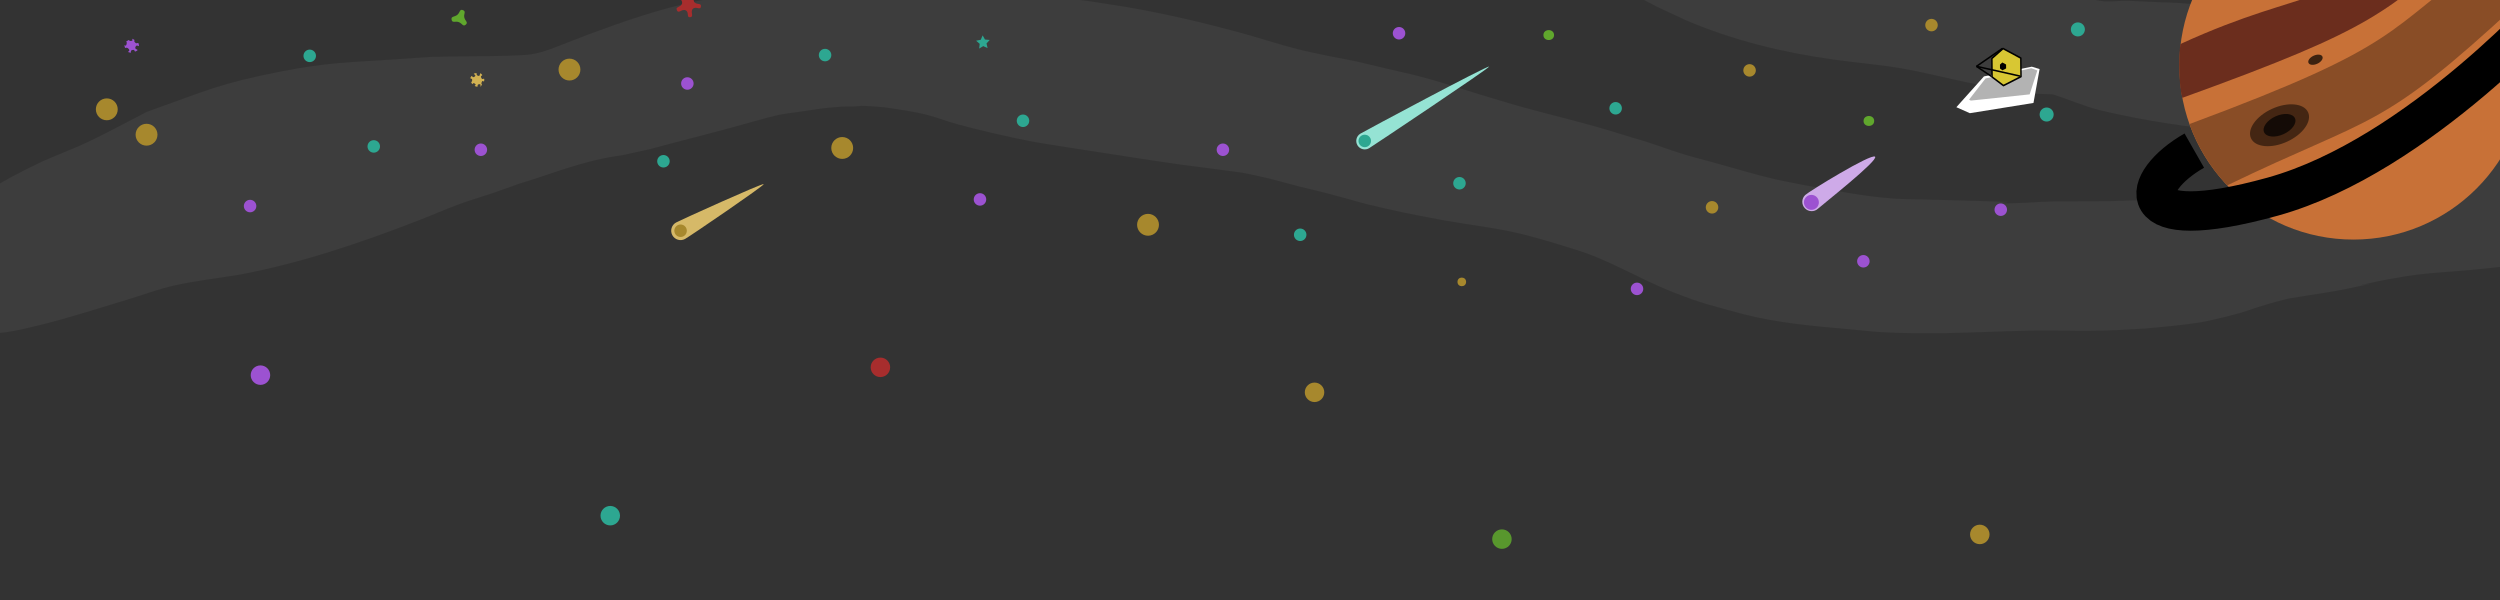 <?xml version="1.0" encoding="UTF-8" standalone="no"?>
<svg
   clip-rule="evenodd"
   fill-rule="evenodd"
   stroke-linejoin="round"
   stroke-miterlimit="2"
   viewBox="0 0 100 24"
   version="1.1"
   id="svg3617"
   sodipodi:docname="star-bg.svg"
   inkscape:version="1.2.2 (b0a8486541, 2022-12-01)"
   width="100"
   height="24"
   xmlns:inkscape="http://www.inkscape.org/namespaces/inkscape"
   xmlns:sodipodi="http://sodipodi.sourceforge.net/DTD/sodipodi-0.dtd"
   xmlns="http://www.w3.org/2000/svg"
   xmlns:svg="http://www.w3.org/2000/svg">
  <rect x="0" y="0" width="100" height="24" fill="#333333" stroke="none"/>
  <defs
     id="defs3621" />
  <sodipodi:namedview
     id="namedview3619"
     pagecolor="#1f2336"
     bordercolor="#000000"
     borderopacity="0.25"
     inkscape:showpageshadow="2"
     inkscape:pageopacity="0.10588235"
     inkscape:pagecheckerboard="0"
     inkscape:deskcolor="#d1d1d1"
     showgrid="false"
     inkscape:zoom="16"
     inkscape:cx="41.59375"
     inkscape:cy="14.9375"
     inkscape:window-width="1920"
     inkscape:window-height="1131"
     inkscape:window-x="0"
     inkscape:window-y="0"
     inkscape:window-maximized="1"
     inkscape:current-layer="g5504" />
  <g
     id="g5116"
     style="opacity:1">
    <g
       inkscape:groupmode="layer"
       id="layer1"
       inkscape:label="Layer 1">
      <path
         style="opacity:0.05;fill:#ffffff;fill-opacity:1;stroke:none;stroke-width:0.05;stroke-dasharray:none;stroke-opacity:1"
         id="path11007"
         d="m -0.701,13.343 c 0.318,-0.018 0.639,-0.007 0.953,-0.054 0.473,-0.071 0.939,-0.185 1.403,-0.3 1.093,-0.271 2.373,-0.68 3.443,-1.004 0.628,-0.19 1.244,-0.425 1.884,-0.567 0.86,-0.191 1.738,-0.288 2.607,-0.432 2.467,-0.464 4.839,-1.273 7.173,-2.176 0.525,-0.203 1.04,-0.433 1.568,-0.628 0.446,-0.164 0.903,-0.296 1.353,-0.449 0.362,-0.123 0.721,-0.254 1.081,-0.382 1.093,-0.33 2.165,-0.755 3.283,-0.996 0.304,-0.066 0.613,-0.107 0.92,-0.161 0.351,-0.078 0.703,-0.155 1.054,-0.233 1.078,-0.296 2.163,-0.562 3.241,-0.856 0.322,-0.088 1.515,-0.431 1.891,-0.509 0.274,-0.056 0.553,-0.084 0.829,-0.125 0.701,-0.103 0.959,-0.157 1.655,-0.202 0.252,-0.016 0.507,0.002 0.758,-0.026 0.166,-0.018 -0.668,6.705e-4 -0.501,-0.003 0.798,-0.016 0.682,-0.006 1.476,0.051 0.575,0.087 1.18,0.165 1.743,0.313 0.39,0.103 0.767,0.251 1.155,0.359 0.769,0.214 2.181,0.541 2.947,0.686 0.531,0.1 1.066,0.174 1.599,0.262 1.465,0.222 2.928,0.464 4.396,0.671 0.115,0.016 2.27,0.291 2.455,0.323 0.375,0.065 0.744,0.159 1.116,0.239 0.383,0.102 0.766,0.204 1.149,0.306 0.393,0.097 0.787,0.188 1.178,0.29 1.517,0.395 0.876,0.275 2.392,0.621 0.871,0.198 1.413,0.293 2.285,0.459 0.337,0.055 0.675,0.11 1.012,0.164 0.681,0.109 1.083,0.159 1.752,0.305 0.813,0.178 1.608,0.429 2.402,0.675 1.388,0.41 2.614,1.192 3.954,1.718 1.226,0.481 1.553,0.535 2.834,0.887 1.372,0.352 2.779,0.473 4.184,0.597 0.444,0.039 0.888,0.094 1.333,0.121 0.842,0.051 1.705,0.039 2.548,0.039 1.19,-0.023 2.379,-0.081 3.57,-0.104 0.743,-0.014 1.486,0.018 2.229,0.01 1.009,-0.011 1.184,-0.033 2.193,-0.091 0.363,-0.034 0.727,-0.062 1.089,-0.102 0.937,-0.102 1.197,-0.134 2.112,-0.36 1.062,-0.262 0.77,-0.237 1.771,-0.532 0.254,-0.075 0.513,-0.136 0.769,-0.204 0.259,-0.042 0.518,-0.083 0.778,-0.125 0.549,-0.087 1.031,-0.155 1.575,-0.268 2.45,-0.506 -0.904,0.155 1.381,-0.329 0.214,-0.045 0.431,-0.077 0.647,-0.115 0.951,-0.182 1.92,-0.217 2.882,-0.303 0.532,-0.048 1.062,-0.114 1.594,-0.168 0.835,-0.081 1.652,-0.267 2.475,-0.419 0.28,-0.052 0.565,-0.078 0.843,-0.14 0.209,-0.046 1.312,-0.368 1.566,-0.441 0.736,-0.189 1.447,-0.456 2.162,-0.708 0.146,-0.052 0.289,-0.115 0.44,-0.152 0.146,-0.035 0.298,-0.041 0.447,-0.061 0.15,-0.004 0.301,0.007 0.45,-0.011 0.788,-0.09 1.628,-0.342 2.319,-0.731 0.342,-0.203 0.662,-0.433 0.961,-0.694 0.206,-0.198 -2.596,-3.113 -2.802,-2.915 v 0 c -0.182,-0.01 0.172,-0.126 -0.133,-0.106 -0.937,-0.02 -1.874,0.153 -2.763,0.44 -0.168,0.058 -0.334,0.127 -0.505,0.175 -0.868,0.247 -1.802,0.165 -2.67,0.417 -0.24,0.046 -0.479,0.092 -0.719,0.138 -0.224,0.04 -0.449,0.079 -0.673,0.121 -0.247,0.047 -0.491,0.108 -0.739,0.146 -0.772,0.118 -1.559,0.145 -2.326,0.298 -0.54,0.066 -1.081,0.117 -1.62,0.193 -0.997,0.141 -1.971,0.401 -2.968,0.54 -0.226,0.033 -0.45,0.072 -0.677,0.099 -0.788,0.095 -0.658,0.037 -1.479,0.15 -0.879,0.121 -1.745,0.318 -2.595,0.568 -0.254,0.058 -0.507,0.125 -0.763,0.174 -1.407,0.268 -2.852,0.285 -4.278,0.332 -0.097,2.978e-4 -2.086,0.006 -2.143,0.007 -0.725,0.014 -1.449,0.093 -2.174,0.076 -0.101,-0.002 0.199,-0.037 0.299,-0.055 C 79.961,8.066 79.595,8.054 79.229,8.041 74.886,7.913 81.228,8.099 76.92,7.978 76.527,7.967 76.132,7.971 75.739,7.942 74.56,7.857 73.394,7.62 72.233,7.416 71.83,7.335 71.425,7.265 71.024,7.173 70.237,6.991 69.347,6.724 68.57,6.507 68.174,6.397 67.775,6.3 67.382,6.181 66.712,5.978 66.061,5.715 65.384,5.531 64.69,5.318 64.272,5.186 63.572,4.992 62.405,4.668 61.224,4.398 60.066,4.04 58.974,3.726 57.898,3.35 56.8,3.06 56.376,2.947 55.945,2.858 55.518,2.756 53.859,2.363 54.718,2.548 53.047,2.219 52.664,2.135 52.278,2.062 51.898,1.965 51.117,1.766 50.353,1.507 49.575,1.297 48.095,0.895 46.599,0.546 45.087,0.285 43.615,0.056 43.353,-0.009 41.86,-0.142 c -1.651,-0.148 -3.309,-0.097 -4.958,-0.274 -0.263,-0.021 -1.494,-0.122 -1.776,-0.128 -1.686,-0.034 -3.37,-0.003 -5.043,0.228 -0.587,0.089 -1.614,0.237 -2.192,0.357 -1.485,0.308 -2.918,0.804 -4.337,1.33 -0.294,0.113 -0.587,0.227 -0.881,0.34 -0.488,0.187 -0.9,0.376 -1.414,0.458 -0.225,0.036 -0.454,0.039 -0.682,0.05 -0.578,0.028 -1.344,0.028 -1.908,0.034 -1.877,0.028 -0.893,-0.009 -2.98,0.128 C 13.925,2.496 13.06,2.503 11.26,2.855 8.748,3.347 8.301,3.61 5.868,4.476 5.075,4.881 4.294,5.31 3.49,5.691 2.835,6.002 2.146,6.238 1.493,6.553 0.019,7.264 -1.474,8.119 -2.61,9.32 -2.788,9.509 -2.921,9.735 -3.076,9.943 -3.316,10.11 -0.942,13.51 -0.701,13.343 Z" />
      <path
         style="opacity:0.05;fill:#ffffff;fill-opacity:1;stroke:none;stroke-width:0.05;stroke-dasharray:none;stroke-opacity:1"
         id="path11113"
         d="m 61.898,-3.195 c 0.649,1.029 1.64,1.776 2.642,2.438 0.445,0.294 0.897,0.581 1.366,0.835 0.494,0.267 1.013,0.484 1.519,0.726 1.88,0.808 3.868,1.294 5.889,1.575 0.695,0.097 1.393,0.166 2.088,0.256 1.477,0.189 2.905,0.642 4.376,0.861 0.488,0.104 0.982,0.198 1.48,0.243 0.289,0.026 0.579,0.015 0.868,0.04 0.622,0.2 1.221,0.463 1.856,0.627 0.247,0.064 0.497,0.113 0.745,0.169 1.722,0.37 3.47,0.595 5.224,0.732 0.266,0.02 0.532,0.031 0.797,0.06 0.536,0.059 1.068,0.154 1.603,0.221 0.862,0.108 1.72,0.193 2.586,0.247 2.011,0.062 4.017,-0.126 6.027,-0.096 0.602,0.11 1.219,-0.003 1.822,0.071 0.096,0.012 -0.38,0.048 -0.284,0.057 0.337,0.031 0.676,0.012 1.014,0.011 0.919,-0.004 1.001,-0.021 1.896,-0.074 1.054,-0.088 2.109,-0.066 3.165,-0.06 1.282,0.008 1.721,0.004 2.789,2.7e-6 1.06,-0.027 2.119,0.03 3.179,0.003 0.25,-0.006 0.511,0.05 0.748,-0.028 0.163,-0.054 -0.341,-0.033 -0.512,-0.05 0.204,-0.019 0.409,-0.038 0.613,-0.058 0.189,-0.018 0.799,-0.082 1.006,-0.093 0.46,-0.025 0.921,0.005 1.381,0.004 0.677,0.012 1.355,-0.012 2.032,-0.006 1.149,0.01 -0.106,0.06 0.964,0.004 0.304,-0.078 -0.801,-4.374 -1.105,-4.296 v 0 c -0.157,-0.008 -0.313,-0.024 -0.47,-0.024 -0.164,7.918e-4 -0.654,0.008 -0.491,0.028 0.058,0.007 1.404,-0.024 0.176,-0.005 -0.459,-9.734e-4 -0.92,0.029 -1.378,0.002 -0.197,-0.012 -0.78,-0.077 -0.96,-0.096 -0.195,-0.02 -0.39,-0.039 -0.586,-0.059 -1.144,-0.031 -2.301,-0.093 -3.448,-0.087 -0.533,0.003 -1.066,0.027 -1.6,0.03 -0.259,0.002 -0.518,-9.931e-4 -0.778,-0.001 -0.26,5.369e-4 -0.521,-0.004 -0.781,0.002 -0.145,0.003 0.58,-0.002 0.435,0.006 -1.028,0.058 -2.057,-0.019 -3.082,-0.093 -2.358,-0.194 -4.733,-0.137 -7.09,0.052 -0.791,0.056 -1.583,0.108 -2.375,0.137 -0.24,0.009 -0.482,-0.008 -0.721,0.014 -0.168,0.015 0.673,0.011 0.505,0.006 -0.23,-0.008 -0.46,-0.008 -0.69,-0.012 C 95.837,1.115 95.379,1.112 94.876,1.068 94.356,1.022 93.806,0.93 93.29,0.865 93.019,0.83 92.746,0.81 92.476,0.77 92.211,0.73 91.949,0.673 91.685,0.624 91.093,0.524 90.502,0.416 89.905,0.351 89.611,0.318 89.314,0.308 89.019,0.283 88.166,0.21 87.314,0.105 86.456,0.092 86.453,0.091 85.114,0.03 85.096,0.03 84.791,0.025 84.486,0.073 84.182,0.054 83.932,0.038 83.689,-0.048 83.435,-0.042 83.205,-0.066 83.242,-0.087 83.019,-0.165 82.691,-0.279 82.355,-0.372 82.035,-0.51 81.855,-0.6 81.679,-0.7 81.494,-0.781 81.28,-0.875 81.057,-0.949 80.838,-1.031 c -0.537,-0.202 -1.072,-0.405 -1.624,-0.564 -0.592,-0.171 -1.201,-0.278 -1.791,-0.453 -0.285,-0.072 -0.572,-0.136 -0.854,-0.216 -0.306,-0.088 -0.607,-0.192 -0.91,-0.29 -1.645,-0.527 -3.269,-1.112 -4.895,-1.694 -2.377,-0.842 -0.517,-0.205 -2.832,-0.941 -0.928,-0.295 -1.934,-0.687 -2.886,-0.894 -0.142,-0.031 -0.29,-0.033 -0.434,-0.049 -0.208,-0.192 -2.92,2.747 -2.712,2.939 z" />
      <circle
         id="path11115"
         style="fill:#ffffff;stroke:#000000"
         cx="117"
         cy="26.25"
         r="0.001" />
    </g>
    <g
       id="g5504"
       transform="matrix(0.563,0,0,0.563,42.397,0.393)">
      <circle
         style="opacity:1;fill:#c87137;stroke-width:0.614"
         id="path1145"
         cx="91.9"
         cy="3.955"
         r="12.368" />
      <path
         id="circle7317"
         style="opacity:1;fill:#6b2d1d;stroke-width:0.614;fill-opacity:1"
         d="M 79.745,6.254 C 79.515,5.495 79.448,3.458 79.608,2.429 c 9.362,-4.282 10.701,-2.144 18.144,-9.374 0.978,0.526 1.877,1.18 2.674,1.939 -6.523,5.278 -6.563,6.157 -20.681,11.259 z"
         sodipodi:nodetypes="ccccc" />
      <path
         id="circle7239"
         style="opacity:1;fill:#894d26;stroke-width:0.614"
         d="M 82.931,12.472 C 81.756,11.235 80.835,9.756 80.249,8.117 95.628,2.405 93.981,1.589 101.512,-3.83 c 0.835,1.029 1.507,2.195 1.979,3.459 C 93.686,8.715 93.348,7.437 82.931,12.472 Z"
         sodipodi:nodetypes="ccccc" />
      <path
         style="opacity:1;fill:none;stroke:#000000;stroke-width:2.8;stroke-dasharray:none;stroke-opacity:1"
         d="m 80.595,10.002 c -3.839,2.189 -4.89,6.171 5.563,3.273 10.454,-2.898 20.535,-14.385 20.535,-14.385"
         id="path1316"
         sodipodi:nodetypes="czc" />
      <ellipse
         style="opacity:0.5;fill:#000000;stroke-width:0.084"
         id="circle5206"
         cx="75.488"
         cy="43.325"
         rx="2.229"
         ry="1.283"
         transform="rotate(-24.446)" />
      <ellipse
         style="opacity:0.7;fill:#000000;stroke-width:0.021"
         id="ellipse5260"
         cx="79.739"
         cy="40.143"
         rx="0.544"
         ry="0.313"
         transform="rotate(-24.446)" />
      <ellipse
         style="opacity:0.7;fill:#000000;stroke-width:0.045"
         id="ellipse5262"
         cx="75.488"
         cy="43.325"
         rx="1.204"
         ry="0.693"
         transform="rotate(-24.446)" />
      <circle
         style="opacity:1;fill:#a7882d;fill-opacity:1;stroke:none;stroke-width:0.089;stroke-dasharray:none;stroke-opacity:1"
         id="path9267"
         cx="-67.718"
         cy="7.069"
         r="0.777" />
      <circle
         style="opacity:1;fill:#a7882d;fill-opacity:1;stroke:none;stroke-width:0.089;stroke-dasharray:none;stroke-opacity:1"
         id="circle10205"
         cx="-64.894"
         cy="8.873"
         r="0.777" />
      <circle
         style="opacity:1;fill:#a7882d;fill-opacity:1;stroke:none;stroke-width:0.089;stroke-dasharray:none;stroke-opacity:1"
         id="circle10207"
         cx="-34.846"
         cy="4.245"
         r="0.777" />
      <circle
         style="opacity:1;fill:#a7882d;fill-opacity:1;stroke:none;stroke-width:0.089;stroke-dasharray:none;stroke-opacity:1"
         id="circle10209"
         cx="-15.468"
         cy="9.815"
         r="0.777" />
      <g
         id="g352"
         transform="translate(-28.681)">
        <path
           id="circle19403"
           style="opacity:1;fill:#d6b968;stroke-width:0.076"
           d="m 0.839,14.526 c -0.018,0.109 -6.407,0.771 -6.775,0.771 -0.368,0 -0.666,-0.298 -0.666,-0.666 -3e-7,-0.368 0.298,-0.666 0.666,-0.666 0.368,0 6.794,0.449 6.775,0.56 z"
           sodipodi:nodetypes="sssss"
           transform="rotate(-28.369)" />
        <circle
           style="opacity:1;fill:#a7882d;fill-opacity:1;stroke:none;stroke-width:0.051;stroke-dasharray:none;stroke-opacity:1"
           id="circle10211"
           cx="1.729"
           cy="15.695"
           r="0.444" />
      </g>
      <circle
         style="opacity:1;fill:#a7882d;fill-opacity:1;stroke:none;stroke-width:0.089;stroke-dasharray:none;stroke-opacity:1"
         id="circle10213"
         cx="6.259"
         cy="15.273"
         r="0.777" />
      <circle
         style="opacity:1;fill:#a7882d;fill-opacity:1;stroke:none;stroke-width:0.051;stroke-dasharray:none;stroke-opacity:1"
         id="circle10215"
         cx="46.331"
         cy="14.031"
         r="0.444" />
      <circle
         style="opacity:1;fill:#a7882d;fill-opacity:1;stroke:none;stroke-width:0.035;stroke-dasharray:none;stroke-opacity:1"
         id="circle10217"
         cx="28.552"
         cy="19.33"
         r="0.306" />
      <circle
         style="opacity:1;fill:#2da791;fill-opacity:1;stroke:none;stroke-width:0.051;stroke-dasharray:none;stroke-opacity:1"
         id="circle10249"
         cx="-53.3"
         cy="3.27"
         r="0.444" />
      <circle
         style="opacity:1;fill:#2da791;fill-opacity:1;stroke:none;stroke-width:0.051;stroke-dasharray:none;stroke-opacity:1"
         id="circle10251"
         cx="-48.751"
         cy="9.705"
         r="0.444" />
      <circle
         style="opacity:1;fill:#2da791;fill-opacity:1;stroke:none;stroke-width:0.051;stroke-dasharray:none;stroke-opacity:1"
         id="circle10253"
         cx="-28.169"
         cy="10.759"
         r="0.444" />
      <circle
         style="opacity:1;fill:#2da791;fill-opacity:1;stroke:none;stroke-width:0.051;stroke-dasharray:none;stroke-opacity:1"
         id="circle10255"
         cx="-16.686"
         cy="3.215"
         r="0.444" />
      <circle
         style="opacity:1;fill:#2da791;fill-opacity:1;stroke:none;stroke-width:0.051;stroke-dasharray:none;stroke-opacity:1"
         id="circle10257"
         cx="-2.623"
         cy="7.883"
         r="0.444" />
      <circle
         style="opacity:1;fill:#2da791;fill-opacity:1;stroke:none;stroke-width:0.051;stroke-dasharray:none;stroke-opacity:1"
         id="circle10259"
         cx="17.07"
         cy="15.982"
         r="0.444" />
      <circle
         style="opacity:1;fill:#2da791;fill-opacity:1;stroke:none;stroke-width:0.051;stroke-dasharray:none;stroke-opacity:1"
         id="circle10261"
         cx="28.387"
         cy="12.321"
         r="0.444" />
      <circle
         style="opacity:1;fill:#2da791;fill-opacity:1;stroke:none;stroke-width:0.051;stroke-dasharray:none;stroke-opacity:1"
         id="circle10263"
         cx="39.482"
         cy="6.995"
         r="0.444" />
      <circle
         style="opacity:1;fill:#9c52d1;fill-opacity:1;stroke:none;stroke-width:0.051;stroke-dasharray:none;stroke-opacity:1"
         id="circle10265"
         cx="-57.537"
         cy="13.942"
         r="0.444" />
      <circle
         style="opacity:1;fill:#9c52d1;fill-opacity:1;stroke:none;stroke-width:0.051;stroke-dasharray:none;stroke-opacity:1"
         id="circle10267"
         cx="-41.141"
         cy="9.941"
         r="0.444" />
      <circle
         style="opacity:1;fill:#9c52d1;fill-opacity:1;stroke:none;stroke-width:0.051;stroke-dasharray:none;stroke-opacity:1"
         id="circle10269"
         cx="-26.47"
         cy="5.234"
         r="0.444" />
      <circle
         style="opacity:1;fill:#9c52d1;fill-opacity:1;stroke:none;stroke-width:0.051;stroke-dasharray:none;stroke-opacity:1"
         id="circle10271"
         cx="-5.68"
         cy="13.471"
         r="0.444" />
      <circle
         style="opacity:1;fill:#9c52d1;fill-opacity:1;stroke:none;stroke-width:0.051;stroke-dasharray:none;stroke-opacity:1"
         id="circle10273"
         cx="11.58"
         cy="9.941"
         r="0.444" />
      <circle
         style="opacity:1;fill:#9c52d1;fill-opacity:1;stroke:none;stroke-width:0.051;stroke-dasharray:none;stroke-opacity:1"
         id="circle10275"
         cx="41"
         cy="19.826"
         r="0.444" />
      <circle
         style="opacity:1;fill:#9c52d1;fill-opacity:1;stroke:none;stroke-width:0.051;stroke-dasharray:none;stroke-opacity:1"
         id="circle10277"
         cx="57.083"
         cy="17.865"
         r="0.444" />
      <circle
         style="opacity:1;fill:#9c52d1;fill-opacity:1;stroke:none;stroke-width:0.051;stroke-dasharray:none;stroke-opacity:1"
         id="circle10279"
         cx="66.845"
         cy="14.2"
         r="0.444" />
      <circle
         style="opacity:1;fill:#a7882d;fill-opacity:1;stroke:none;stroke-width:0.051;stroke-dasharray:none;stroke-opacity:1"
         id="circle10281"
         cx="48.998"
         cy="4.303"
         r="0.444" />
      <path
         sodipodi:type="star"
         style="opacity:1;fill:#9c52d1;fill-opacity:1;stroke:none;stroke-width:0.089;stroke-dasharray:none;stroke-opacity:1"
         id="path10386"
         inkscape:flatsided="false"
         sodipodi:sides="6"
         sodipodi:cx="6.296875"
         sodipodi:cy="2.015625"
         sodipodi:r1="0.76626247"
         sodipodi:r2="0.48274535"
         sodipodi:arg1="0.88650154"
         sodipodi:arg2="1.4101003"
         inkscape:rounded="0.93"
         inkscape:randomized="-0.095"
         d="M 6.852,2.573 C 6.504,2.78 6.774,2.368 6.397,2.473 6.02,2.578 6.474,2.82 6.082,2.733 5.69,2.647 6.283,2.633 5.992,2.341 5.702,2.049 5.663,2.464 5.57,2.092 5.477,1.72 5.678,2.247 5.781,1.849 5.884,1.452 5.551,1.689 5.877,1.481 6.204,1.274 5.891,1.529 6.266,1.502 6.641,1.476 6.154,1.142 6.501,1.321 6.848,1.499 6.431,1.351 6.671,1.647 6.91,1.943 7.024,1.492 7.093,1.896 7.163,2.299 6.909,1.771 6.736,2.126 6.564,2.481 7.199,2.366 6.852,2.573 Z"
         transform="matrix(0.665,0,0,0.665,-70.157,1.211)" />
      <path
         sodipodi:type="star"
         style="opacity:1;fill:#d1b152;fill-opacity:1;stroke:none;stroke-width:0.089;stroke-dasharray:none;stroke-opacity:1"
         id="path10388"
         inkscape:flatsided="false"
         sodipodi:sides="7"
         sodipodi:cx="6.296875"
         sodipodi:cy="2.015625"
         sodipodi:r1="0.76626247"
         sodipodi:r2="0.48274535"
         sodipodi:arg1="0.88650154"
         sodipodi:arg2="1.3353005"
         inkscape:rounded="0.93"
         inkscape:randomized="0.112"
         d="M 6.698,2.652 C 6.468,2.919 6.838,2.402 6.494,2.453 6.15,2.505 6.516,2.811 6.155,2.7 5.795,2.589 6.321,2.6 6.035,2.397 5.749,2.195 5.839,2.655 5.686,2.328 5.534,2.001 5.692,2.411 5.747,2.068 5.802,1.724 5.422,1.985 5.605,1.683 5.788,1.381 5.712,1.859 6.011,1.652 6.31,1.446 5.672,1.359 6.049,1.29 6.426,1.221 6.046,1.435 6.372,1.558 6.699,1.68 6.466,1.109 6.736,1.364 7.006,1.62 6.57,1.438 6.721,1.775 6.871,2.113 7.062,1.643 7.041,2.02 7.019,2.397 6.901,1.906 6.771,2.228 6.641,2.549 6.929,2.385 6.698,2.652 Z"
         transform="matrix(0.665,0,0,0.665,-45.582,3.651)" />
      <path
         sodipodi:type="star"
         style="opacity:1;fill:#2da791;fill-opacity:1;stroke:none;stroke-width:0.089;stroke-dasharray:none;stroke-opacity:1"
         id="path10442"
         inkscape:flatsided="false"
         sodipodi:sides="5"
         sodipodi:cx="6.296875"
         sodipodi:cy="2.015625"
         sodipodi:r1="0.76626247"
         sodipodi:r2="0.38313124"
         sodipodi:arg1="0.88650154"
         sodipodi:arg2="1.5148201"
         inkscape:rounded="0"
         inkscape:randomized="0"
         d="M 6.781,2.609 6.318,2.398 5.882,2.66 5.94,2.154 5.556,1.82 6.055,1.719 6.254,1.251 l 0.25,0.443 0.507,0.045 -0.344,0.375 z"
         transform="matrix(0.665,0,0,0.665,-9.65,0.984)" />
      <ellipse
         style="opacity:1;fill:#60a72d;fill-opacity:1;stroke:none;stroke-width:0.029;stroke-dasharray:none;stroke-opacity:1"
         id="path11171"
         cx="34.729"
         cy="1.793"
         rx="0.378"
         ry="0.353" />
      <circle
         style="opacity:1;fill:#9c52d1;fill-opacity:1;stroke:none;stroke-width:0.051;stroke-dasharray:none;stroke-opacity:1"
         id="circle11243"
         cx="24.093"
         cy="1.664"
         r="0.444" />
      <path
         sodipodi:type="star"
         style="opacity:1;fill:#60a72d;fill-opacity:1;stroke:none;stroke-width:0.089;stroke-dasharray:none;stroke-opacity:1"
         id="path11299"
         inkscape:flatsided="false"
         sodipodi:sides="3"
         sodipodi:cx="16.117188"
         sodipodi:cy="0.46875"
         sodipodi:r1="0.14405538"
         sodipodi:r2="0.072027691"
         sodipodi:arg1="0.86217005"
         sodipodi:arg2="1.9093676"
         inkscape:rounded="0.5"
         inkscape:randomized="0.02"
         d="m 16.214,0.579 c -0.047,0.041 -0.059,-0.021 -0.118,-0.043 -0.059,-0.022 -0.109,0.021 -0.122,-0.04 -0.013,-0.062 0.049,-0.044 0.097,-0.083 0.048,-0.039 0.037,-0.103 0.095,-0.08 0.059,0.023 0.01,0.063 0.023,0.123 0.013,0.061 0.072,0.082 0.025,0.123 z"
         transform="matrix(4.196,0,0,4.196,-110.248,-1.376)"
         inkscape:transform-center-x="-0.083138927"
         inkscape:transform-center-y="-0.062298877" />
      <path
         sodipodi:type="star"
         style="opacity:1;fill:#a72d2d;fill-opacity:1;stroke:none;stroke-width:0.089;stroke-dasharray:none;stroke-opacity:1"
         id="path11301"
         inkscape:flatsided="false"
         sodipodi:sides="5"
         sodipodi:cx="16.117188"
         sodipodi:cy="0.46875"
         sodipodi:r1="0.14405538"
         sodipodi:r2="0.072027691"
         sodipodi:arg1="0.86217005"
         sodipodi:arg2="1.4904886"
         inkscape:rounded="0.5"
         inkscape:randomized="0.02"
         d="m 16.214,0.579 c -0.036,0.031 -0.042,-0.041 -0.09,-0.038 -0.048,0.003 -0.042,0.073 -0.082,0.048 -0.04,-0.026 0.03,-0.052 0.011,-0.096 -0.018,-0.044 -0.089,-0.009 -0.077,-0.056 0.011,-0.047 0.058,0.008 0.096,-0.022 0.037,-0.03 -0.012,-0.085 0.036,-0.09 0.047,-0.005 0.006,0.055 0.046,0.082 0.04,0.026 0.082,-0.038 0.1,0.006 0.018,0.044 -0.052,0.022 -0.062,0.069 -0.011,0.047 0.06,0.065 0.024,0.097 z"
         transform="matrix(-1.53,6.09,-6.09,-1.53,1.12,-97.832)"
         inkscape:transform-center-x="-0.0060833724"
         inkscape:transform-center-y="0.11156313" />
      <g
         id="g356"
         transform="translate(5.608,-6.492)">
        <path
           id="circle19821"
           style="opacity:1;fill:#95e3d4;stroke-width:0.069"
           transform="rotate(-31.658)"
           d="m 15.656,22.019 c -0.003,0.104 -9.959,0.462 -10.292,0.462 -0.333,0 -0.603,-0.27 -0.603,-0.603 -4e-7,-0.333 0.27,-0.603 0.603,-0.603 0.333,0 10.296,0.615 10.292,0.745 z"
           sodipodi:nodetypes="sssss" />
        <circle
           style="opacity:1;fill:#2da791;fill-opacity:1;stroke:none;stroke-width:0.051;stroke-dasharray:none;stroke-opacity:1"
           id="circle12893"
           cx="16.049"
           cy="15.807"
           r="0.444" />
      </g>
      <circle
         style="opacity:1;fill:#2da791;fill-opacity:1;stroke:none;stroke-width:0.057;stroke-dasharray:none;stroke-opacity:1"
         id="circle12954"
         cx="72.323"
         cy="1.392"
         r="0.499" />
      <circle
         style="opacity:1;fill:#a7882d;fill-opacity:1;stroke:none;stroke-width:0.051;stroke-dasharray:none;stroke-opacity:1"
         id="circle12956"
         cx="61.924"
         cy="1.085"
         r="0.444" />
      <circle
         style="opacity:1;fill:#2da791;fill-opacity:1;stroke:none;stroke-width:0.057;stroke-dasharray:none;stroke-opacity:1"
         id="circle12958"
         cx="70.104"
         cy="7.439"
         r="0.499" />
      <ellipse
         style="opacity:1;fill:#60a72d;fill-opacity:1;stroke:none;stroke-width:0.029;stroke-dasharray:none;stroke-opacity:1"
         id="ellipse13084"
         cx="57.474"
         cy="7.896"
         rx="0.378"
         ry="0.353" />
      <g
         id="g498"
         transform="translate(17.652,-1.804)">
        <path
           id="circle15810"
           style="opacity:1;fill:#ceaae8;stroke-width:0.076"
           d="m 40.263,12.24 c 0.26,0.26 -3.781,3.434 -4.048,3.687 -0.267,0.253 -0.688,0.241 -0.941,-0.026 -0.253,-0.267 -0.241,-0.688 0.026,-0.941 0.267,-0.253 4.703,-2.98 4.963,-2.72 z"
           sodipodi:nodetypes="sssss" />
        <circle
           style="opacity:1;fill:#9c52d1;fill-opacity:1;stroke:none;stroke-width:0.061;stroke-dasharray:none;stroke-opacity:1"
           id="circle15808"
           cx="35.738"
           cy="15.483"
           r="0.532" />
      </g>
      <circle
         style="opacity:1;fill:#9c52d1;fill-opacity:1;stroke-width:0.048"
         id="path2118"
         cx="-56.801"
         cy="25.955"
         r="0.692" />
      <circle
         style="opacity:1;fill:#2da791;fill-opacity:1;stroke-width:0.048"
         id="circle2897"
         cx="-31.948"
         cy="35.94"
         r="0.692" />
      <circle
         style="opacity:1;fill:#a7882d;fill-opacity:1;stroke-width:0.048"
         id="circle3106"
         cx="18.09"
         cy="27.175"
         r="0.692" />
      <circle
         style="opacity:1;fill:#a7882d;fill-opacity:1;stroke-width:0.048"
         id="circle3453"
         cx="65.355"
         cy="37.272"
         r="0.692" />
      <circle
         style="opacity:1;fill:#a72d2d;fill-opacity:1;stroke-width:0.048"
         id="circle3455"
         cx="-12.754"
         cy="25.4"
         r="0.692" />
      <circle
         style="opacity:1;fill:#5fa72d;fill-opacity:0.859;stroke-width:0.048"
         id="circle3595"
         cx="31.404"
         cy="37.605"
         r="0.692" />
    </g>
    <g
       id="g5832"
       transform="matrix(0.415,-0.257,0.257,0.415,44.736,21.001)">
      <g
         id="g7079"
         transform="matrix(1.253,0,0,1.253,-22.209,-3.101)">
        <path
           id="path6838"
           style="opacity:1;fill:#ffffff;stroke-width:0.409"
           transform="rotate(31.764)"
           d="m 71.176,-34.547 1.806,-2.015 3.129,-0.635 0.51,0.157 -0.401,2.215 -4.16,0.67 z"
           sodipodi:nodetypes="ccccccc" />
        <path
           id="rect6835"
           style="opacity:1;fill:#b3b3b3;stroke-width:0.409"
           transform="rotate(31.764)"
           d="m 72.007,-35.043 1.078,-1.383 2.991,-0.669 0.396,0.146 -0.501,1.564 -3.848,0.406 z"
           sodipodi:nodetypes="ccccccc" />
        <path
           id="path6679"
           style="opacity:1;fill:#d8c733;stroke:#000000;stroke-width:0.098;stroke-dasharray:none;stroke-opacity:1"
           inkscape:transform-center-y="2.1477476e-06"
           transform="matrix(0.966,0.25,-0.329,1.038,6.713,-14.23)"
           d="M 78.988,2.889 78.402,2.192 78.688,1.125 79.56,0.754 80.536,1.62 80.25,2.688 Z"
           sodipodi:nodetypes="ccccccc" />
        <path
           id="path6945"
           style="opacity:1;fill:#000000;stroke-width:0.09"
           d="m 82.532,7.631 -0.071,-0.184 0.133,-0.219 0.204,-0.035 0.139,0.242 -0.133,0.219 z"
           sodipodi:nodetypes="ccccccc" />
        <path
           style="opacity:1;fill:#000000;fill-opacity:1;stroke:none;stroke-width:0.409;stroke-dasharray:none;stroke-opacity:1"
           d="M 83.301,6.401 81.226,6.517"
           id="path6947" />
        <path
           style="opacity:1;fill:#000000;fill-opacity:1;stroke:#000000;stroke-width:0.102;stroke-dasharray:none;stroke-opacity:1"
           d="M 83.323,8.569 81.226,6.517"
           id="path6949"
           sodipodi:nodetypes="cc" />
        <path
           style="opacity:1;fill:#000000;fill-opacity:1;stroke:#000000;stroke-width:0.102;stroke-dasharray:none;stroke-opacity:1"
           d="M 83.293,6.414 81.226,6.517"
           id="path6951"
           sodipodi:nodetypes="cc" />
        <path
           style="opacity:1;fill:#000000;fill-opacity:1;stroke:#000000;stroke-width:0.102;stroke-dasharray:none;stroke-opacity:1"
           d="M 81.722,7.615 81.226,6.517"
           id="path6953"
           sodipodi:nodetypes="cc" />
      </g>
    </g>
  </g>
</svg>
